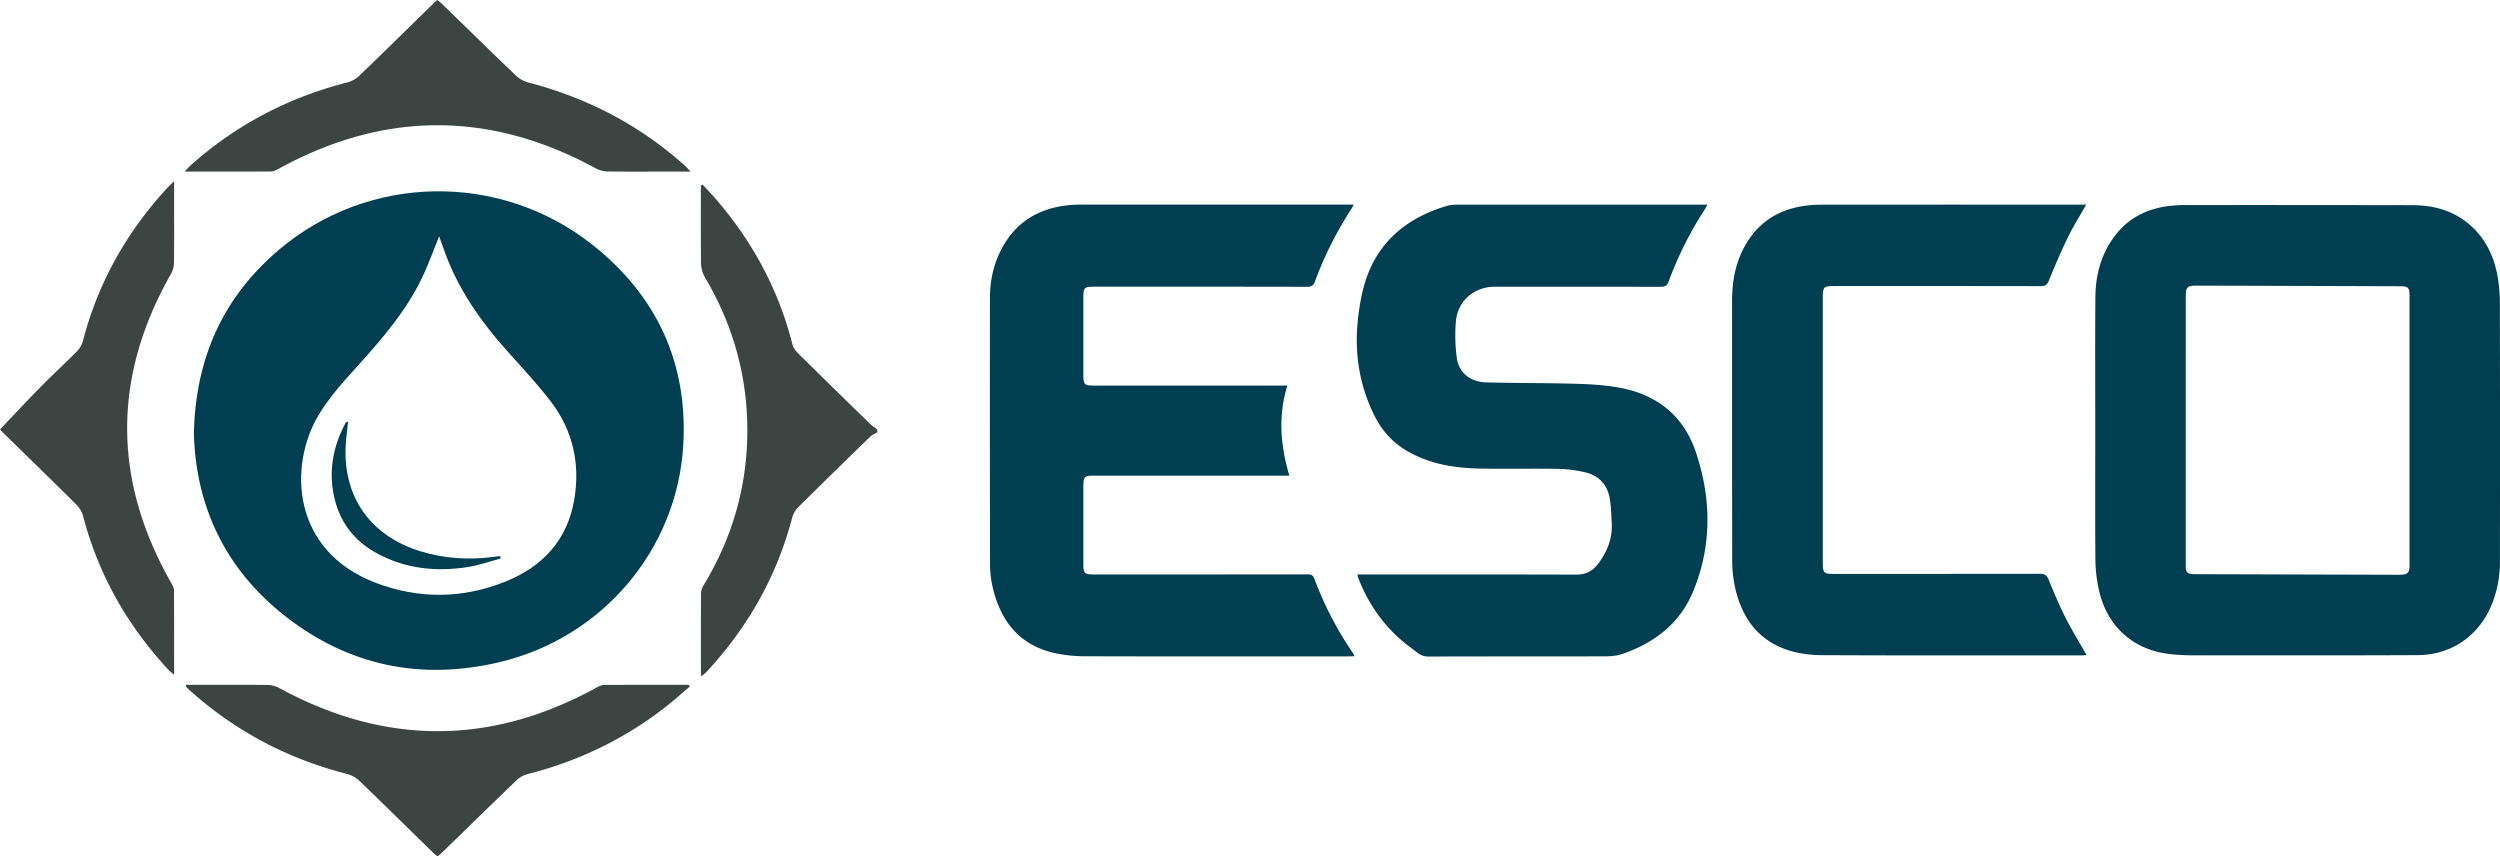 <svg xmlns="http://www.w3.org/2000/svg" viewBox="0 0 3130.14 1072.36"><defs><style>.cls-1{fill:#003e52;}.cls-2{fill:#3d4543;}</style></defs><title>Asset 15</title><g id="Layer_2" data-name="Layer 2"><g id="Layer_1-2" data-name="Layer 1"><path class="cls-1" d="M1695,256.2c-1.67,2.94-2.62,4.8-3.74,6.55a452.73,452.73,0,0,0-44.81,89.52c-1.94,5.31-4.41,6.83-9.86,6.82q-132.83-.25-265.64-.12c-13.68,0-14.53.84-14.53,14.32v96.07c0,12,1.38,13.43,13.27,13.43q116.44,0,232.89,0h9.26c-11.74,38.09-8.67,75.24,2.53,112.74H1369.58c-11.89,0-13.15,1.28-13.15,13.45q0,48.4,0,96.8c0,12.06,1.4,13.47,13.19,13.47q133.55,0,267.09-.06c4.19,0,7,.29,8.84,5.11a431.26,431.26,0,0,0,48.78,93.95,30.78,30.78,0,0,1,1.65,3.28c-2.92.13-5.24.32-7.55.32-109.65,0-219.31.17-329-.17a179,179,0,0,1-40.34-4.31c-43.62-10.28-66.59-40.66-76.31-82.51a132.62,132.62,0,0,1-3.19-29.55q-.31-165.93-.11-331.86c0-20.35,3.78-39.93,12.82-58.38,18.3-37.35,49.11-55.44,89.68-58.52,6.28-.48,12.61-.36,18.91-.36q162.66,0,325.32,0Z"/><path class="cls-1" d="M1829.26,256.22c108.44,0,191.39,0,299.83,0h8.77c-1.68,2.94-2.62,4.8-3.75,6.55a452.15,452.15,0,0,0-44.8,89.52c-1.94,5.31-4.42,6.83-9.87,6.82-88.55-.17-119.36-.12-207.91-.12h0c-25.37,0-46.17,17.32-48.63,42.8a211.83,211.83,0,0,0,1,45.64c2.32,18.95,16.59,30.79,37.1,31.35,38.06,1,76.15.67,114.2,1.8,18.09.54,36.4,1.74,54.12,5.15,46.56,9,79.21,35.75,94.25,81.13,19.24,58,19.89,116.42-3.58,173.45-16.39,39.81-48,64.31-88,78.25-6.93,2.42-14.75,3.19-22.16,3.21-74,.23-148,0-222,.27-8.87,0-14.25-5.83-20.27-10.22-31.2-22.74-53.29-52.58-67.11-88.59a23.9,23.9,0,0,1-.72-3.93h9c88.3,0,176.61-.13,264.91.15,12.15,0,20.66-4.53,27.71-14.07,11-15,17.63-31.18,16.66-50-.54-10.39-.76-20.89-2.49-31.11-3-17.44-13.63-28.94-30.83-32.91a163.68,163.68,0,0,0-33.77-4.3c-33-.58-66,.27-99-.42-31-.65-61.15-5.6-88.86-21.23-18.92-10.66-32.59-25.82-42.1-44.86-20-40-25.87-82.63-20.06-126.62,2.32-17.62,5.71-35.67,12.29-52.05,18-44.8,53.32-70.77,98.64-84.14,5.44-1.61,11.52-1.47,17.31-1.48"/><path class="cls-1" d="M2623.4,538.79c0-55.61-.34-111.23.15-166.84.24-28.2,7.38-54.59,25-77.45,16.19-21,37.91-32.2,63.63-36.12a168.55,168.55,0,0,1,25.42-1.64q141.29-.09,282.56.16c24.35.06,47.43,5.39,67.2,20.53,22.48,17.22,34.76,40.78,39.67,68.17a198.37,198.37,0,0,1,2.95,34.51q.32,161.51.07,323a141.35,141.35,0,0,1-10,53.26c-15.81,39.25-50.42,63.7-92.83,63.89-93.48.44-186.95.28-280.43.23a270,270,0,0,1-29-1.44c-46.64-5-79.62-34.3-89.89-80.55a183.46,183.46,0,0,1-4.34-37.87C2623.12,646.71,2623.39,592.75,2623.4,538.79Zm113.27-.9q0,84.5,0,169c0,10.34,1.54,11.93,12,12q127.44.42,254.88.77c11.29,0,13.31-2,13.31-13.09q0-167.92,0-335.86c0-10.78-1.47-12.28-12.34-12.32q-127.06-.42-254.13-.77c-11.79,0-13.69,1.87-13.69,13.43Q2736.66,454.47,2736.67,537.89Z"/><path class="cls-1" d="M2612,256.2c-8.13,14.41-16.2,27.2-22.78,40.73-8.66,17.83-16.52,36.08-23.93,54.48-2.22,5.5-4.86,6.84-10.29,6.83q-127.85-.21-255.67-.11c-16.85,0-17.05.22-17.05,17.06V704c0,13.51,1.09,14.61,14.41,14.61q128.9,0,257.8-.14c6,0,8.37,2,10.57,7.4,6.58,16.19,13.4,32.34,21.28,47.92s17.15,30.47,26.18,46.3c-1.8.16-3.73.49-5.66.49-108.66,0-217.32.24-326-.28-14.21-.06-29-2-42.49-6.41-38.63-12.74-58.44-42.39-66.48-80.7a168,168,0,0,1-3.08-33.83c-.22-107.47-.09-214.95-.15-322.43,0-28.31,5.62-55,22.09-78.6,18.38-26.35,44.58-38.57,75.79-41.44,6.35-.58,12.77-.65,19.16-.65q158.73-.06,317.46,0Z"/><path class="cls-2" d="M864.7,214.87h-32c-24,0-48.09.2-72.12-.17A32.14,32.14,0,0,1,746.28,211q-198.61-108.42-397,.09c-3.06,1.67-6.56,3.6-9.87,3.63-35.39.26-70.78.16-108.17.16,2.77-3,4.26-5,6.05-6.6,57.16-51.38,123.13-86.12,197.58-105.08A35.58,35.58,0,0,0,450,94.68c31.18-30,62-60.37,92.93-90.61,1.28-1.25,2.65-2.39,4.53-4.07,1.91,1.52,3.84,2.79,5.46,4.37,31,30.14,61.91,60.43,93.17,90.34a36,36,0,0,0,15.17,8.49c74.27,19.35,140.45,53.71,197.46,105.33C860.37,210,861.81,211.8,864.7,214.87Z"/><path class="cls-2" d="M863.72,859.49c-9.27,7.91-18.32,16.11-27.87,23.67-52.3,41.45-111.06,69.75-175.7,86.16a32.11,32.11,0,0,0-13.58,7.8c-31.42,30.17-62.54,60.64-93.78,91-1.45,1.42-3.1,2.64-5,4.24-2.09-1.78-3.95-3.2-5.62-4.83-30.73-30-61.33-60.19-92.31-90a35.58,35.58,0,0,0-15.19-8.45c-74.13-18.93-139.89-53.44-196.87-104.57-1.57-1.41-3.11-2.83-4.57-4.34-.33-.34-.27-1.07-.62-2.75h15.93c28.85,0,57.7-.17,86.55.17a32,32,0,0,1,14.32,3.76c132.4,72,264.67,72.39,397-.22,3-1.68,6.57-3.52,9.89-3.55,35.42-.25,70.84-.16,106.25-.16Z"/><path class="cls-2" d="M0,537.65c17.36-18.21,34.09-36.21,51.34-53.7,14.75-15,30.27-29.19,45.05-44.14a29.7,29.7,0,0,0,7.4-12.79c19-73.33,55.13-137.17,106.45-192.62,2-2.11,4.16-4,7.77-7.43v30.29c0,24,.19,48.08-.17,72.11a29,29,0,0,1-3.69,13.39q-109.92,193.5.09,386.85c1.71,3,3.58,6.53,3.6,9.82.27,34.55.17,69.09.17,105.41-2.9-2.46-4.93-3.88-6.58-5.64C159.67,783.72,123.28,719.71,104,646.12a32.94,32.94,0,0,0-8.34-14.23c-30-29.87-60.42-59.38-90.68-89C2.85,540.82.91,538.61,0,537.65Z"/><path class="cls-2" d="M879.77,231.23c5,5.41,10.12,10.71,15,16.25,46.74,53.59,79.86,114.4,97.39,183.53,1,4.05,3.83,8.12,6.86,11.11q45.16,44.67,90.77,88.92c2.34,2.28,5.23,4,7.87,6l1.2,3.93c-3.09,1.86-6.66,3.22-9.18,5.67q-45.27,43.92-90.14,88.26a31.07,31.07,0,0,0-7.76,13.56c-19.25,73.25-55.45,137-106.83,192.39-1.72,1.85-3.75,3.41-6.83,6.18-.28-3.21-.54-4.86-.54-6.5,0-32.45-.11-64.9.12-97.34a20.61,20.61,0,0,1,3-10c37.89-62.43,56.53-130,54.89-203.1-1.47-65.64-19.58-126.48-53.05-182.93a36.9,36.9,0,0,1-4.8-17.56c-.46-32.38-.22-64.78-.22-97.17Z"/><path class="cls-1" d="M242.75,543.11c1.94-95.1,36.77-170.86,105.63-229.63,112.62-96.13,277.77-98.79,393.94-6.56,80.36,63.81,119.15,148.27,113.15,250.58C847.75,689,753.43,799,624.73,829.2c-98,23-188.16,4.45-267.62-57.73C282,712.66,245.23,633.94,242.75,543.11ZM549.82,295.89c-6.33,15.78-11.55,29.86-17.57,43.59-20.86,47.6-54.67,85.83-89.08,123.81-16.26,17.94-32.57,36.58-44.8,57.29-36.74,62.25-33.91,168.5,71.75,209,54,20.68,109,20.17,162.76-1.41,46.16-18.55,77.24-51.58,86-101.93,7.88-45.39-1.47-87.59-29.76-124.23-16.68-21.59-35.36-41.67-53.6-62-34.63-38.61-63.79-80.52-80.63-130.11C553.46,305.71,551.89,301.61,549.82,295.89Z"/><path class="cls-1" d="M626.91,699.23c-13.64,3.65-27.08,8.52-40.95,10.7-39.19,6.16-77.24,2.49-112.91-16.54-27.74-14.8-46.16-37.17-53.82-67.69-8.5-33.93-2.79-66.14,13.69-96.66.21-.39,1-.43,2.9-1.15-.69,6.41-1.23,12.24-1.94,18-8.59,70.18,26.18,124.43,93.66,144.69,29.37,8.82,59.6,10.74,90.1,6.73,2.83-.38,5.67-.73,8.5-1.1C626.39,697.24,626.65,698.24,626.91,699.23Z"/></g></g></svg>